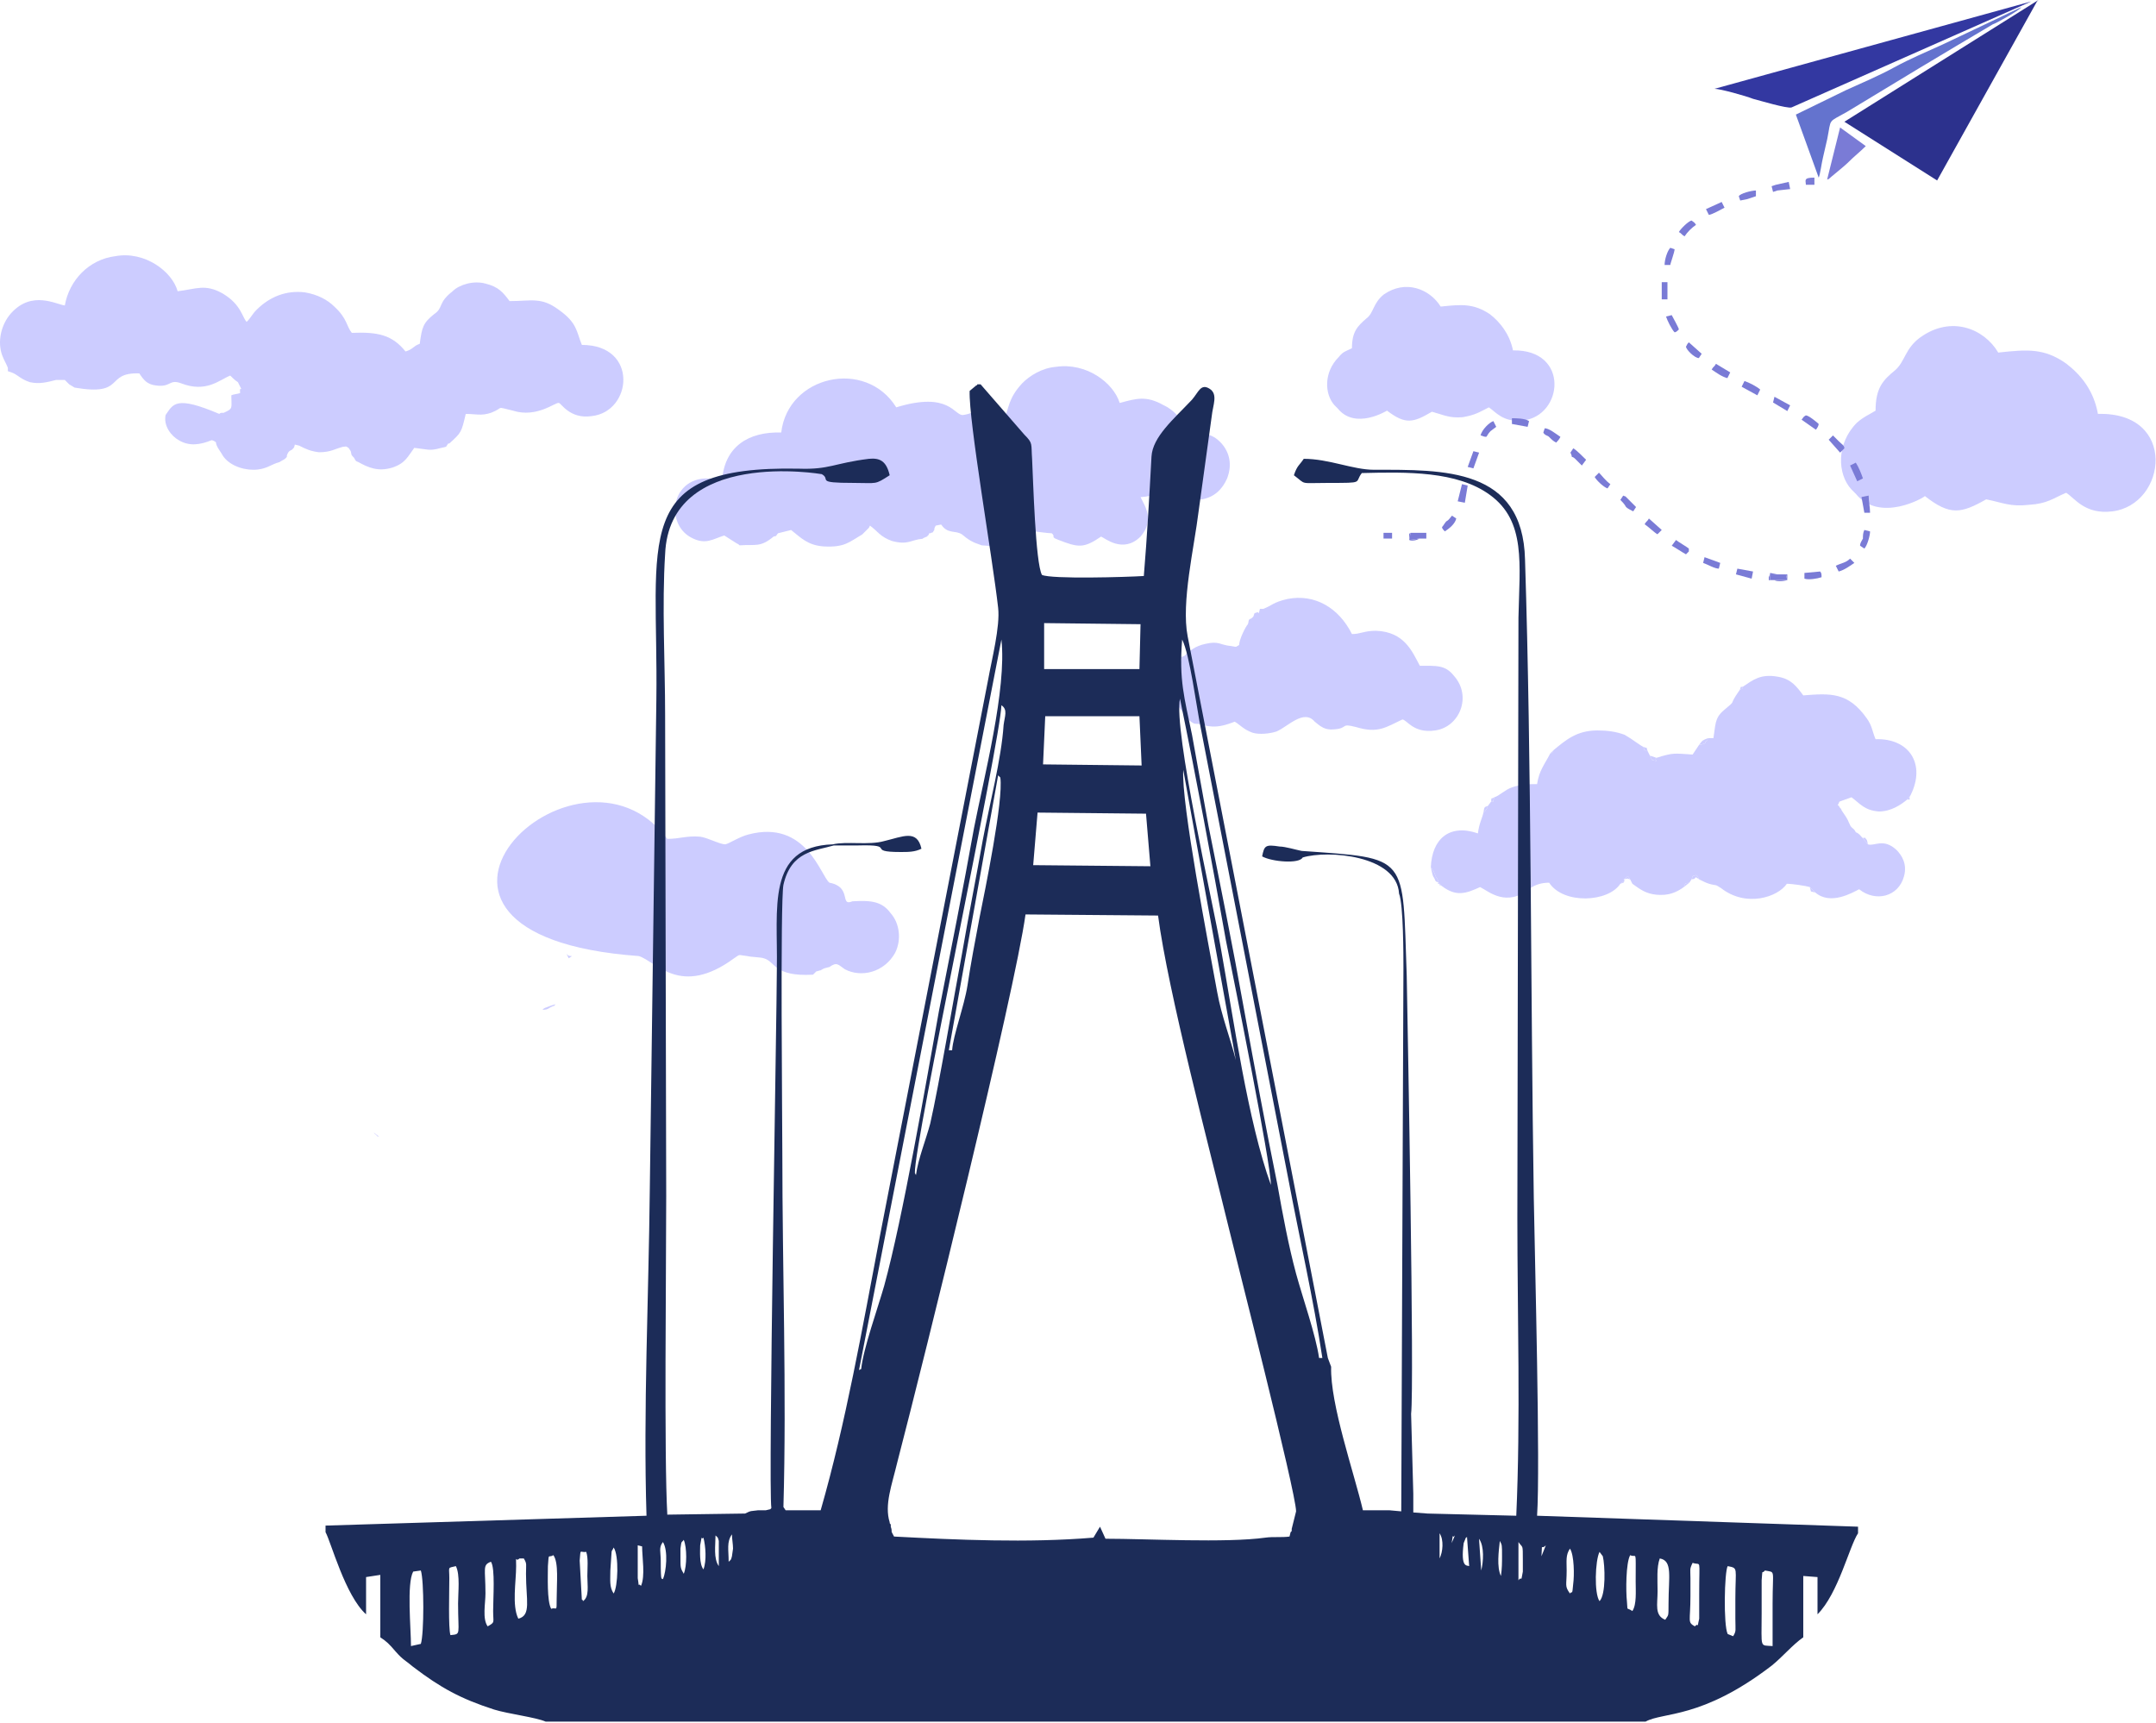 <svg width="608" height="486" viewBox="0 0 608 486" fill="none" xmlns="http://www.w3.org/2000/svg">
<path fill-rule="evenodd" clip-rule="evenodd" d="M3.144 104.992C4.998 105.61 5.615 106.845 8.396 107.772C11.176 108.39 13.338 107.772 15.81 107.154H18.281L19.517 108.39L21.061 109.316C35.58 111.787 29.402 104.992 39.287 105.301C40.523 107.154 41.45 108.39 43.921 108.699C48.246 109.316 47.628 106.845 51.026 108.081C58.131 110.861 61.838 107.154 64.927 105.919C65.854 106.845 66.163 107.154 67.09 107.772L68.016 109.625C67.398 110.243 67.707 108.699 67.707 110.861C66.781 111.17 65.854 111.17 65.236 111.478C65.236 115.185 65.854 115.185 63.074 116.421C62.765 116.421 62.456 116.421 62.456 116.421C62.147 116.421 61.838 116.729 61.838 116.729C49.481 111.478 48.864 113.949 46.701 117.038C46.083 120.127 48.246 122.907 50.408 124.142C53.497 125.996 56.586 125.378 59.676 124.142C59.984 124.142 60.602 124.451 60.911 124.76C60.911 125.687 61.838 126.922 62.456 127.849C64 130.938 68.016 132.482 71.414 132.482C75.121 132.482 76.357 130.938 78.828 130.32C79.755 129.702 79.446 130.011 80.373 129.393C81.3 128.467 80.682 129.085 80.991 128.158C81.3 127.54 81.3 127.54 81.609 127.231C82.535 126.614 81.917 127.231 82.535 126.614C83.153 125.996 82.844 126.305 83.153 125.378L84.389 125.687C86.242 126.614 87.478 127.231 89.949 127.54C93.347 127.54 94.274 126.614 96.745 125.996C97.672 125.996 97.363 125.687 98.29 126.305L98.908 127.231C99.217 128.467 98.908 128.158 99.835 129.085C100.452 130.32 100.452 130.011 101.07 130.32C103.85 131.864 106.631 133.1 110.647 131.864C114.353 130.629 114.971 128.776 116.825 126.305C122.076 126.922 120.841 127.231 125.783 125.996L126.401 125.069C126.71 125.069 126.71 125.069 126.71 125.069C130.108 121.98 130.108 121.98 131.344 116.729C134.124 116.729 135.669 117.347 138.449 116.421C142.465 114.876 139.376 114.567 144.627 115.803C151.423 117.965 156.675 113.332 157.602 113.641C158.219 113.641 160.691 118.274 166.869 117.347C178.299 116.112 180.152 97.27 164.089 97.27C162.544 93.564 162.853 91.092 157.602 87.386C152.659 83.679 149.879 84.915 143.7 84.915C141.847 82.444 140.611 80.899 136.904 79.973C133.506 79.046 129.49 80.282 127.637 82.135C123.312 85.533 125.165 86.768 122.385 88.621C119.296 91.092 118.987 92.328 118.369 96.961C116.516 97.579 116.516 98.505 114.353 99.123C110.647 94.49 106.631 93.564 99.217 93.872C97.672 92.019 97.981 89.857 94.274 86.459C92.421 84.606 89.64 83.062 85.933 82.444C80.682 81.826 76.048 83.679 72.341 87.386C71.105 88.621 70.796 89.548 69.561 90.784C68.325 89.548 68.016 85.841 62.765 82.753C57.822 79.973 55.351 81.517 50.099 82.135C48.555 76.575 40.832 70.706 32.491 72.251C25.077 73.177 19.517 79.046 18.281 86.15C15.81 85.841 9.014 81.826 3.144 88.312C0.364 91.401 -0.872 96.343 0.673 100.359C1.291 101.903 1.909 102.83 2.217 103.756V104.683L3.144 104.992Z" fill="#CCCCFF"/>
<path fill-rule="evenodd" clip-rule="evenodd" d="M208.572 153.795C213.206 153.486 214.442 154.413 218.149 151.324C219.076 151.015 218.458 151.633 219.384 150.397L223.091 149.471C225.872 151.633 227.725 153.795 232.359 154.104C238.228 154.413 239.464 152.868 243.171 150.706L244.098 149.779L245.024 148.853L245.333 148.235C247.496 149.779 248.114 151.324 251.512 152.559C256.145 153.795 256.763 152.25 260.161 151.942C260.47 151.633 260.779 151.633 261.397 151.324C262.324 150.397 261.706 151.015 262.015 150.397H262.324C263.559 149.779 262.633 150.706 263.25 149.779C263.868 148.853 263.25 149.779 263.559 148.853L263.868 148.235L265.413 147.926C267.266 150.706 269.429 149.471 271.282 150.706C273.136 152.25 274.062 152.868 276.843 153.795C280.55 154.104 284.257 154.413 287.346 152.559C288.581 151.633 290.126 150.088 291.053 149.779C291.053 149.779 295.686 150.397 296.613 150.397L296.922 150.706C297.54 151.942 296.613 150.706 297.231 151.633C297.54 151.942 297.849 151.942 298.467 152.25C304.027 154.413 305.572 154.722 310.514 151.324C311.441 151.633 316.693 156.266 321.635 151.324C325.651 146.691 322.871 142.675 321.635 140.204C325.651 139.895 327.196 138.969 329.976 137.115C332.447 138.66 333.683 141.44 338.935 140.822C342.641 140.204 344.804 137.733 346.04 134.953C347.584 130.938 346.657 127.54 344.495 125.069C341.715 121.98 338.935 121.98 334.61 122.598C333.992 118.583 330.903 115.494 328.122 114.258C323.18 111.478 320.4 112.405 315.766 113.641C313.912 107.772 306.19 102.212 297.849 103.448C293.833 103.757 290.435 105.919 288.272 108.081C284.257 112.405 284.565 115.185 283.33 117.656C274.989 114.258 275.916 116.421 271.591 117.038C269.12 117.347 267.884 110.243 252.747 114.876C244.098 100.977 222.165 105.919 220.311 121.98C211.044 121.671 204.248 125.996 203.63 135.571C189.729 131.556 186.639 147.308 194.98 151.633C198.996 153.795 201.158 151.942 204.248 151.015L207.646 153.177C208.264 153.486 208.264 153.486 208.572 153.795Z" fill="#CCCCFF"/>
<path fill-rule="evenodd" clip-rule="evenodd" d="M491.538 193.64C491.229 194.567 491.538 193.949 490.612 194.567C486.905 199.818 490.303 196.729 485.978 200.436C483.507 202.598 483.815 204.451 483.198 208.158H481.653C481.344 209.084 481.653 208.775 481.035 209.084C480.726 209.702 481.344 209.084 480.726 209.702C479.8 210.011 479.8 210.011 479.182 210.011L477.328 212.791C472.077 212.482 472.077 212.173 467.134 213.717C466.207 214.335 468.37 214.953 465.898 214.335L465.281 213.1L464.663 211.864C463.736 211.555 464.045 212.173 463.736 211.555L463.427 210.629C462.191 210.011 460.338 208.466 458.175 207.231C455.704 206.304 453.233 205.995 450.453 205.995C444.583 205.995 441.494 208.775 438.096 211.555C437.787 212.482 437.787 212.173 437.169 212.482C435.625 215.571 434.08 217.115 433.462 221.13C430.682 221.13 429.137 221.13 426.357 222.057C424.504 222.675 422.65 224.528 421.415 224.837L421.106 225.764C421.106 226.381 421.106 226.073 420.488 226.073L419.561 227.308C419.252 228.235 419.561 227.617 418.943 228.544C418.634 229.161 418.943 228.544 418.325 229.161C418.017 230.706 417.09 232.25 416.781 235.03C408.749 232.25 403.806 236.574 403.498 244.605C403.806 244.914 403.806 244.914 404.115 245.532C404.424 245.841 404.424 246.15 404.733 246.767C405.042 247.694 405.351 247.385 405.66 248.93L406.587 249.856C410.603 252.945 413.383 252.018 417.399 250.165C419.87 251.401 424.813 256.034 431.609 250.474C432.844 249.547 434.698 248.93 436.86 248.93C440.876 255.107 453.542 254.489 456.94 249.238L458.175 248.312L457.867 248.003L459.102 247.076L459.72 248.003L460.338 249.238C462.5 250.783 464.045 252.018 467.134 252.327C470.532 252.636 472.694 251.709 474.857 250.165C475.475 248.93 474.857 249.238 476.401 248.93L477.019 248.003C477.637 246.459 477.019 247.385 478.255 246.767C479.182 247.385 478.564 247.076 479.182 248.003C480.417 248.621 481.035 248.93 481.962 249.238C484.124 249.856 483.507 249.238 485.36 250.474C492.465 256.034 501.424 252.945 503.895 249.238C505.439 249.238 509.455 249.856 510.382 250.165L511.927 251.709C516.251 255.416 522.43 251.709 524.283 250.783C528.917 254.489 535.404 252.945 536.949 247.076C537.876 243.679 536.331 241.208 534.786 239.663C531.079 236.266 528.608 238.737 526.755 238.119L525.21 236.266C524.592 235.648 524.283 235.03 523.357 234.721C522.739 233.486 522.43 233.795 521.812 232.868C520.885 231.015 521.503 231.632 519.341 228.544C519.341 228.235 519.032 227.926 518.723 227.617C518.414 226.381 517.796 228.235 518.723 226.073L522.121 224.837C524.592 226.69 525.828 228.544 529.844 228.852C533.242 228.852 536.022 226.999 537.876 225.455L538.802 224.219C543.127 215.571 538.493 208.158 528.917 208.466C527.99 206.304 527.99 204.76 526.446 202.598C521.194 195.185 516.251 195.494 508.529 196.111C506.675 193.64 505.131 191.478 501.424 190.86C496.481 189.934 494.319 191.787 491.538 193.64Z" fill="#CCCCFF"/>
<path fill-rule="evenodd" clip-rule="evenodd" d="M354.998 172.945L354.689 172.637L353.762 172.945L353.453 173.872L353.144 174.181C352.527 174.799 352.836 174.181 352.218 174.799C351.909 175.725 352.218 175.108 351.909 176.034C351.291 176.652 349.438 180.358 349.438 181.903C348.202 182.521 349.129 182.521 347.275 182.212C343.877 181.903 343.877 180.667 339.861 181.594C337.081 182.212 335.536 183.447 333.992 184.992L333.065 185.301V186.227C332.447 187.463 331.829 188.389 331.212 189.625C329.049 197.347 333.992 201.053 334.61 201.98C335.536 203.833 333.992 201.671 335.227 202.907C335.227 203.215 335.536 203.215 335.845 203.524C336.772 204.142 336.772 204.142 338.008 204.142C342.024 205.378 344.186 205.069 348.202 203.524C349.746 204.451 350.673 205.687 353.144 206.613C354.998 207.231 358.087 206.922 359.941 206.304C363.03 205.069 367.663 199.818 370.753 203.524C372.297 204.76 373.533 205.995 376.313 205.687C380.329 205.378 377.858 203.833 382.491 205.069C388.67 206.922 390.832 205.069 395.466 202.907C396.701 202.907 398.555 206.922 404.733 205.995C411.529 205.069 415.236 196.42 409.985 190.551C407.513 187.463 405.042 187.772 400.408 187.772C398.246 183.756 396.084 178.196 388.052 177.887C384.654 177.887 383.727 178.814 381.256 178.814C377.549 171.401 370.753 167.386 363.03 168.93C359.014 169.857 358.705 170.783 356.234 171.71H355.307L354.998 172.945Z" fill="#CCCCFF"/>
<path fill-rule="evenodd" clip-rule="evenodd" d="M376.313 114.258L377.24 115.185C382.183 121.363 391.141 115.803 391.141 115.803C396.393 119.818 398.555 119.2 403.807 116.112C407.205 117.038 408.749 117.965 412.456 117.656C416.163 117.038 417.399 116.112 419.87 114.876C421.724 116.112 423.886 119.2 429.447 118.583C440.876 117.347 442.73 98.506 426.666 98.814C425.74 94.181 422.959 90.784 420.179 88.621C415.545 85.533 412.147 85.841 406.278 86.459C403.189 81.517 396.393 78.737 390.214 83.062C387.125 85.533 387.434 88.313 385.272 89.857C382.8 92.019 381.256 93.564 381.256 98.197C379.402 99.123 378.785 99.123 377.549 100.668C373.224 104.992 373.533 111.17 376.313 114.258Z" fill="#CCCCFF"/>
<path fill-rule="evenodd" clip-rule="evenodd" d="M180.152 269.624C185.095 271.169 191.891 281.362 207.028 270.242C208.881 269.007 207.955 269.316 210.735 269.624C211.97 269.933 214.442 269.933 215.368 270.242C218.767 271.169 218.149 275.493 229.27 274.875C229.579 274.566 229.579 274.566 230.196 273.949C230.505 273.949 231.123 273.64 231.432 273.64C232.359 273.022 232.668 273.022 233.903 272.713C236.066 271.169 236.375 272.095 238.228 273.331C242.862 275.802 249.349 274.258 252.438 268.698C254.292 264.991 253.674 260.358 251.203 257.578C248.731 254.18 245.642 253.872 240.391 254.18C236.684 255.725 240.391 250.165 233.903 248.93C231.432 247.076 227.416 231.015 211.044 235.339C208.572 235.957 205.792 237.81 204.556 238.119C203.012 238.119 199.614 236.266 197.451 235.957C193.436 235.648 191.891 236.574 188.184 236.574C162.544 202.289 98.908 263.756 180.152 269.624Z" fill="#CCCCFF"/>
<path fill-rule="evenodd" clip-rule="evenodd" d="M405.66 248.93C405.351 247.385 405.042 247.694 404.733 246.767C404.424 246.15 404.424 245.841 404.115 245.532C403.806 244.914 403.806 244.914 403.498 244.605C403.806 245.841 403.806 246.15 404.115 247.076C404.115 247.076 404.733 248.003 404.733 248.312C405.66 249.238 404.733 248.312 405.66 248.93Z" fill="#CCCCFF"/>
<path fill-rule="evenodd" clip-rule="evenodd" d="M152.968 284.759C153.895 284.759 154.203 284.759 155.13 284.142L155.748 283.833C156.675 283.524 156.057 283.833 156.675 283.215C155.748 283.524 155.439 283.524 154.821 283.833C154.512 283.833 154.203 284.142 153.895 284.142C153.277 284.451 153.277 284.451 152.968 284.759Z" fill="#CCCCFF"/>
<path fill-rule="evenodd" clip-rule="evenodd" d="M477.019 248.003C477.946 247.694 477.328 248.312 478.255 247.385L479.182 248.003C478.564 247.076 479.182 247.385 478.255 246.767C477.019 247.385 477.637 246.458 477.019 248.003Z" fill="#CCCCFF"/>
<path fill-rule="evenodd" clip-rule="evenodd" d="M479.182 210.011C479.8 210.011 479.8 210.011 480.726 209.702C481.344 209.084 480.726 209.702 481.035 209.084C481.653 208.775 481.344 209.084 481.653 208.157C480.109 208.775 480.109 208.775 479.182 210.011Z" fill="#CCCCFF"/>
<path fill-rule="evenodd" clip-rule="evenodd" d="M467.134 213.717L465.281 213.1L465.898 214.335C468.37 214.953 466.207 214.335 467.134 213.717Z" fill="#CCCCFF"/>
<path fill-rule="evenodd" clip-rule="evenodd" d="M418.326 229.161C418.943 228.544 418.634 229.161 418.943 228.544C419.561 227.617 419.252 228.235 419.561 227.308C418.326 227.617 418.634 227.926 418.326 229.161Z" fill="#CCCCFF"/>
<path fill-rule="evenodd" clip-rule="evenodd" d="M526.754 238.119C526.446 236.883 526.754 237.81 526.446 236.883C525.519 235.648 526.137 236.574 525.21 236.265L526.754 238.119Z" fill="#CCCCFF"/>
<path fill-rule="evenodd" clip-rule="evenodd" d="M511.927 251.709L510.382 250.165L510.691 251.401L511.927 251.709Z" fill="#CCCCFF"/>
<path fill-rule="evenodd" clip-rule="evenodd" d="M464.663 211.864C464.045 210.32 464.972 211.246 463.427 210.629L463.736 211.555C464.045 212.173 463.736 211.555 464.663 211.864Z" fill="#CCCCFF"/>
<path fill-rule="evenodd" clip-rule="evenodd" d="M420.488 226.073C421.106 226.073 421.106 226.381 421.106 225.764L421.415 224.837C419.87 225.764 420.797 224.528 420.488 226.073Z" fill="#CCCCFF"/>
<path fill-rule="evenodd" clip-rule="evenodd" d="M474.857 250.165L476.402 248.93C474.857 249.238 475.475 248.93 474.857 250.165Z" fill="#CCCCFF"/>
<path fill-rule="evenodd" clip-rule="evenodd" d="M161.309 269.624C160.382 269.624 160.382 269.624 159.764 269.007L160.382 270.242L161.309 269.624Z" fill="#CCCCFF"/>
<path fill-rule="evenodd" clip-rule="evenodd" d="M490.612 194.567C491.538 193.949 491.229 194.567 491.538 193.64C490.303 193.949 491.229 193.331 490.612 194.567Z" fill="#CCCCFF"/>
<path fill-rule="evenodd" clip-rule="evenodd" d="M457.867 248.003C459.411 247.694 458.484 247.694 459.72 248.003L459.102 247.076L457.867 248.003Z" fill="#CCCCFF"/>
<path fill-rule="evenodd" clip-rule="evenodd" d="M537.875 225.455C538.802 225.455 538.493 225.764 538.493 224.837L538.802 224.219L537.875 225.455Z" fill="#CCCCFF"/>
<path fill-rule="evenodd" clip-rule="evenodd" d="M106.94 320.589L105.395 319.354C106.013 319.972 105.395 319.663 106.013 319.972C106.631 320.589 106.013 320.281 106.94 320.589Z" fill="#CCCCFF"/>
<path fill-rule="evenodd" clip-rule="evenodd" d="M406.587 249.856L405.66 248.93C405.351 249.547 405.351 249.238 405.969 249.238C405.969 250.165 405.66 249.238 406.587 249.856Z" fill="#CCCCFF"/>
<path fill-rule="evenodd" clip-rule="evenodd" d="M456.94 249.238C458.485 248.621 457.558 249.238 458.176 248.312L456.94 249.238Z" fill="#CCCCFF"/>
<path fill-rule="evenodd" clip-rule="evenodd" d="M325.651 113.641L324.724 112.714C325.342 113.332 325.033 113.332 325.651 113.641Z" fill="#CCCCFF"/>
<path fill-rule="evenodd" clip-rule="evenodd" d="M437.169 212.482C437.787 212.173 437.787 212.482 438.096 211.555L437.169 212.482Z" fill="#CCCCFF"/>
<path fill-rule="evenodd" clip-rule="evenodd" d="M460.338 249.238L459.72 248.003L460.338 249.238Z" fill="#CCCCFF"/>
<path fill-rule="evenodd" clip-rule="evenodd" d="M522.121 138.042L523.357 139.278C530.153 147.617 542.818 140.204 542.818 139.895C549.923 145.455 553.012 144.837 560.117 140.822C564.751 141.749 566.914 142.984 572.165 142.366C577.417 142.057 578.961 140.513 582.668 138.969C585.14 140.513 587.92 145.146 595.643 144.22C611.088 142.366 614.178 116.112 591.627 116.729C590.391 109.934 586.684 105.61 582.668 102.521C576.49 98.197 571.856 98.506 563.515 99.432C559.5 92.637 550.232 88.93 541.583 95.108C537.258 98.197 537.258 101.903 534.477 104.374C531.079 107.154 528.917 109.316 528.917 115.803C526.446 117.347 525.828 117.347 523.665 119.2C517.796 125.069 518.105 133.718 522.121 138.042Z" fill="#CCCCFF"/>
<path fill-rule="evenodd" clip-rule="evenodd" d="M497.717 442.905C500.806 443.523 499.879 442.288 499.879 452.172C499.879 456.187 499.879 460.203 499.879 464.218C496.172 463.909 496.79 465.145 496.79 454.952C496.79 452.79 496.79 450.936 496.79 448.774C496.79 448.156 496.79 446.303 496.79 445.685C497.099 441.979 496.79 444.141 497.717 442.905ZM235.139 238.428C237.302 238.428 239.773 238.428 241.935 238.428C253.365 238.119 243.789 240.281 253.983 240.281C256.145 240.281 257.999 240.281 259.852 239.354C258.617 233.794 254.601 235.957 249.349 237.192C245.024 238.428 238.846 237.192 234.83 238.119C215.986 238.737 219.385 256.343 219.076 273.022C219.076 285.377 216.604 419.122 217.531 425.299C216.604 425.608 218.767 425.299 215.986 425.917C215.369 425.917 214.751 425.917 213.824 425.917C211.662 426.226 211.971 425.917 210.117 426.844L188.184 427.153C187.257 410.782 187.875 357.655 187.875 337.269L187.566 201.671C187.566 187.154 186.64 170.783 187.566 156.266C188.802 126.305 231.741 133.718 231.741 133.718C234.521 135.262 229.579 136.189 240.7 136.189C247.496 136.189 246.569 136.806 250.894 134.027C249.967 130.011 248.114 129.085 245.024 129.393C235.139 130.629 233.904 132.482 225.254 132.173C177.372 131.247 185.713 151.942 185.095 197.347L183.242 335.724C182.933 365.686 181.388 397.809 182.315 427.461L91.803 430.241V432.095C93.347 434.875 97.363 450.01 103.233 455.261V444.759L107.248 444.141V461.747C109.102 462.983 109.72 463.6 111.573 465.762C113.736 468.233 114.354 468.233 116.516 470.087C124.239 475.955 129.799 479.044 139.376 482.133C143.391 483.369 151.114 484.295 153.895 485.531H464.045C468.988 482.751 479.8 484.913 499.57 469.778C502.659 467.307 505.44 463.909 508.529 461.747V444.45L512.545 444.759V455.261C518.414 449.392 521.503 436.11 523.974 432.404V430.55L433.462 427.461C434.389 413.562 432.845 356.11 432.536 337.887C431.609 278.891 431.918 215.879 430.064 157.81C429.447 131.864 407.205 132.482 387.434 132.482C381.565 132.482 374.769 129.393 367.664 129.393C366.428 131.247 365.81 131.247 364.883 134.027C368.59 136.806 366.119 136.189 374.769 136.189C384.963 136.189 381.874 136.189 384.036 133.409C396.702 133.1 410.912 132.791 420.179 139.586C430.373 147 428.52 159.046 428.211 174.181L427.902 343.446C427.902 370.628 428.829 400.28 427.593 427.461L402.571 426.844L398.555 426.535C398.555 425.917 398.555 424.373 398.555 421.284L397.937 398.736C398.864 390.396 397.01 292.173 396.702 275.184C395.466 240.899 397.628 242.134 367.046 239.972C365.501 239.663 362.412 238.737 360.867 238.737C356.852 238.119 356.543 238.428 355.925 241.516C358.705 243.061 366.428 243.679 367.355 241.825C374.46 239.663 393.921 241.208 394.539 252.018C395.775 255.107 395.775 269.624 395.775 273.022L395.157 426.226L391.759 425.917H384.345C381.874 415.415 375.078 395.956 375.386 385.454L374.46 382.983L334.919 179.432C333.065 169.857 336.772 154.413 338.008 144.22L341.715 117.347C342.024 114.258 343.568 111.17 341.097 109.625C338.626 108.081 338.008 110.552 336.154 112.714C330.903 118.274 325.033 123.216 324.724 128.776C324.107 140.204 323.489 151.324 322.562 162.443C317.619 162.752 296.613 163.37 293.833 162.135C291.979 158.737 291.362 135.262 291.053 129.393C290.744 125.069 291.362 125.069 288.89 122.598L276.534 108.39H275.607C275.607 108.699 275.298 108.699 275.298 108.699L273.445 110.243C273.136 118.583 279.932 157.501 281.476 171.401C282.094 176.652 279.623 186.227 278.696 191.478L248.114 348.697C243.171 374.643 238.537 401.207 231.432 425.917H221.547L220.929 424.99C221.856 392.249 220.62 357.964 220.62 325.223C220.62 317.192 220.002 254.489 220.929 249.547C223.092 239.972 229.888 239.972 235.139 238.428ZM281.476 218.659L282.094 219.277C283.021 225.764 277.769 251.092 276.225 258.814C274.989 265.3 273.754 271.787 272.827 277.964C271.9 283.833 268.811 291.864 268.502 296.188H267.575L281.476 218.659ZM282.403 198.891C284.257 200.127 283.33 201.98 283.021 204.451C282.403 214.026 279.005 226.999 277.152 236.883C275.298 247.385 273.136 258.196 271.282 269.007C269.12 280.435 264.795 306.072 262.324 316.883C261.088 321.516 258.926 326.767 258.308 331.4L257.999 330.782C257.69 322.752 282.094 209.084 282.403 198.891ZM242.862 386.072L242.244 386.381L282.403 180.358C283.948 194.258 277.46 219.277 274.68 233.486C271.591 250.783 268.193 267.771 264.795 285.068C261.088 305.763 254.601 343.446 249.349 362.597C247.496 369.083 243.48 380.203 242.862 386.072ZM372.915 382.983H371.988C371.062 376.496 367.355 365.995 365.501 359.199C363.339 351.168 361.794 342.829 360.25 334.18C356.852 317.501 353.762 300.821 350.673 283.833C347.584 266.536 344.186 249.856 340.788 232.868C339.243 224.219 337.699 215.879 336.154 207.231C333.992 196.729 332.447 191.787 333.374 180.358C335.536 184.683 337.39 199.2 338.626 205.378L363.339 332.636C366.428 349.006 370.444 366.612 372.915 382.983ZM205.483 440.434C206.101 439.817 206.101 440.125 206.41 438.89C206.41 438.581 206.719 437.037 206.719 436.728C206.719 435.492 206.41 433.948 206.41 432.712C204.866 434.875 205.483 437.037 205.483 440.434ZM115.898 464.218C115.898 459.276 114.662 446.612 116.516 443.214L118.678 442.905C119.605 445.685 119.605 460.82 118.678 463.6L115.898 464.218ZM128.564 441.67C129.799 444.141 129.181 449.083 129.181 452.172C129.181 461.129 130.108 460.82 127.019 461.129C126.401 458.967 126.71 449.083 126.71 445.068C126.71 441.67 126.092 442.288 128.564 441.67ZM488.758 461.438L487.214 460.82C485.978 458.349 486.287 443.214 487.214 441.67C490.303 442.288 489.376 441.979 489.376 450.936C489.376 452.79 489.376 454.643 489.376 456.496C489.376 459.894 489.685 459.894 488.758 461.438ZM477.328 440.743C479.8 441.67 479.182 438.89 479.182 449.392V456.496C478.255 460.512 479.491 457.114 477.946 458.658C475.784 457.423 476.711 457.423 476.711 450.01C476.711 448.465 476.711 446.921 476.711 445.068C476.711 442.597 476.402 442.597 477.328 440.743ZM138.449 440.434C139.685 442.288 139.067 450.627 139.067 454.334C139.067 457.732 139.685 457.423 137.522 458.658C135.978 456.496 136.904 452.172 136.904 449.392C136.904 442.288 135.978 441.361 138.449 440.434ZM468.061 439.508C471.768 440.125 470.532 444.759 470.532 452.172C470.532 456.187 470.532 455.261 469.605 456.805C466.516 455.569 467.443 452.481 467.443 448.774C467.443 445.685 467.134 441.979 468.061 439.508ZM146.481 439.508H147.716C148.643 441.052 148.334 441.052 148.334 443.832C148.334 451.245 149.879 455.569 146.172 456.496C144.318 452.79 145.554 445.994 145.554 441.67C145.554 437.963 145.245 440.743 146.481 439.508ZM459.72 438.581C461.574 439.508 461.265 436.419 461.265 445.994C461.265 448.774 461.574 452.481 460.338 454.334C458.485 453.098 459.102 454.643 458.793 451.554C458.485 448.774 458.485 440.743 459.72 438.581ZM156.057 438.581C157.602 440.743 156.984 446.303 156.984 450.936C156.984 454.952 156.984 453.098 155.439 453.716C154.204 451.554 154.512 444.45 154.512 441.67C154.821 437.654 154.512 439.508 156.057 438.581ZM451.071 437.654L451.997 438.89C452.615 441.361 452.924 449.701 451.071 451.554C449.526 449.392 449.835 440.125 451.071 437.654ZM165.324 437.654C165.942 439.508 165.633 442.288 165.633 444.45C165.633 447.23 166.251 450.318 164.398 451.554C164.398 451.245 164.089 450.936 164.089 451.245L163.471 440.125C163.78 436.419 163.471 437.963 165.324 437.654ZM442.73 436.728C443.966 438.581 443.966 444.45 443.657 446.612C443.348 450.318 443.348 448.465 442.73 449.392C441.185 447.23 441.803 447.23 441.803 442.905C441.803 440.125 441.494 438.581 442.73 436.728ZM173.047 436.419C174.592 438.581 174.283 447.539 173.047 449.392C171.812 447.539 172.121 445.685 172.121 442.905L172.429 438.272C172.429 437.037 172.738 437.346 173.047 436.419ZM435.934 435.801L434.698 438.89C435.007 434.566 434.389 437.346 435.934 435.801ZM179.843 435.801L181.079 436.11C181.079 439.199 182.006 444.45 180.77 447.23C179.535 445.994 180.461 448.774 179.843 445.068V435.801ZM428.211 434.875C429.447 436.728 429.447 435.183 429.447 440.125C429.447 440.434 429.447 442.905 429.447 443.214C428.829 446.921 429.138 444.141 428.211 445.685V434.875ZM186.948 434.875C188.493 437.346 187.875 443.214 186.948 445.376C186.64 444.759 186.331 446.921 186.331 440.125C186.331 437.654 185.713 436.419 186.948 434.875ZM422.959 434.566C423.577 435.801 423.577 435.492 423.577 438.89C423.577 440.743 423.577 442.288 423.268 444.45C422.033 441.979 422.65 437.346 422.959 434.566ZM192.818 434.257C193.745 436.419 193.745 441.67 192.818 443.832C191.891 442.288 191.891 441.979 191.891 439.508C191.891 439.199 191.891 436.728 191.891 436.728C192.2 434.257 192.2 435.183 192.818 434.257ZM417.09 433.948C418.635 436.11 418.326 440.434 417.708 442.905L417.09 433.948ZM198.378 433.639C198.996 436.11 199.305 440.125 198.378 442.597C197.143 441.052 197.452 437.346 197.452 435.801C198.069 432.095 197.76 434.566 198.378 433.639ZM413.692 433.33L414.31 441.67C413.692 441.361 411.838 442.288 412.765 435.183L413.383 433.639C413.383 433.639 413.692 433.639 413.692 433.33ZM201.776 433.021C202.394 433.639 202.394 433.33 202.703 434.566V441.67C201.159 439.508 201.776 435.801 201.776 433.021ZM410.294 433.021L409.367 435.183C409.985 431.477 409.367 434.257 410.294 433.021ZM405.969 432.404C407.205 434.257 406.896 437.654 405.969 439.508V432.404ZM252.129 433.33C250.894 431.168 251.821 432.404 251.203 430.55C251.203 430.241 251.203 429.932 251.203 429.932C250.894 429.624 250.894 429.624 250.894 429.315C249.349 424.373 251.512 418.813 253.056 412.326C260.779 382.674 286.11 280.126 289.199 257.887L326.578 258.196C329.358 279.509 341.097 323.987 346.657 346.844C348.202 353.331 365.501 420.975 365.501 426.226L364.266 431.168C364.266 431.168 364.266 431.477 364.266 431.786L363.957 432.095L363.648 433.33C361.485 433.639 359.014 433.33 356.852 433.639C345.731 435.183 323.489 433.948 311.75 433.948L310.205 430.55L308.352 433.639C289.817 435.183 269.738 434.257 252.129 433.33ZM292.597 229.161L323.18 229.47L324.416 244.296L291.362 243.987L292.597 229.161ZM348.511 298.968C346.966 292.79 344.495 286.613 343.259 279.817C340.788 266.227 333.065 226.381 333.683 217.115L348.511 298.968ZM294.76 201.98H321.326L321.944 215.879L294.142 215.571L294.76 201.98ZM358.396 334.18C351.909 316.265 347.893 287.539 344.186 266.844C342.024 254.489 330.903 205.995 332.756 197.038C337.39 219.586 341.715 242.752 345.731 265.3C347.893 276.111 358.396 328.002 358.396 334.18ZM294.451 175.725L321.635 176.034L321.326 188.698H303.718H301.556H294.451V175.725Z" fill="#1C2C58"/>
<g clip-path="url(#clip0_108_103)">
<path fill-rule="evenodd" clip-rule="evenodd" d="M546.276 50.897L574.442 0.404L574.845 0L520.122 34.335L546.276 50.897Z" fill="#2C318D"/>
<path fill-rule="evenodd" clip-rule="evenodd" d="M547.886 12.522C543.46 14.542 538.631 16.562 534.205 18.985C529.779 21.409 524.951 23.429 520.524 25.448L506.441 32.315L512.879 50.089C513.282 49.281 513.684 46.049 514.086 44.434C514.489 42.818 514.891 40.798 515.294 39.182C516.501 33.123 515.294 34.739 520.927 31.507C534.205 23.429 548.288 14.946 561.969 6.867C563.176 6.463 569.614 2.828 570.016 2.02L547.886 12.522Z" fill="#6473CE"/>
<path fill-rule="evenodd" clip-rule="evenodd" d="M515.293 50.493C515.293 50.897 515.293 50.493 515.696 50.493C516.098 50.089 520.122 46.857 520.927 46.049C522.939 44.03 524.548 42.818 526.158 41.202L518.915 35.951L515.293 50.493Z" fill="#7A7BD6"/>
<path fill-rule="evenodd" clip-rule="evenodd" d="M492.761 56.148L495.175 55.34V53.724C493.968 53.724 490.749 54.532 490.346 55.34L490.749 56.552L492.761 56.148Z" fill="#7A7BD6"/>
<path fill-rule="evenodd" clip-rule="evenodd" d="M500.808 52.108L499.601 52.512L500.003 54.128L501.21 53.724L504.832 53.32L504.429 51.3L500.808 52.108Z" fill="#7A7BD6"/>
<path fill-rule="evenodd" clip-rule="evenodd" d="M471.032 74.729C471.032 74.325 472.239 71.094 472.239 70.286L471.032 69.882C470.228 70.69 469.423 73.113 469.423 74.729H471.032Z" fill="#7A7BD6"/>
<path fill-rule="evenodd" clip-rule="evenodd" d="M523.743 135.724L525.353 134.916C524.95 133.704 524.146 131.685 523.341 130.473L521.731 131.281L523.743 135.724Z" fill="#7A7BD6"/>
<path fill-rule="evenodd" clip-rule="evenodd" d="M491.151 109.064C491.956 109.468 494.772 111.084 495.577 111.488L496.382 109.872C495.577 109.064 493.163 107.852 491.956 107.448L491.151 109.064Z" fill="#7A7BD6"/>
<path fill-rule="evenodd" clip-rule="evenodd" d="M407.457 149.862C408.664 149.054 410.274 147.842 410.676 146.227L409.469 145.419C409.067 145.823 408.664 146.631 407.859 147.034C407.457 147.438 407.055 148.246 406.652 148.65C406.652 149.054 407.055 149.458 407.457 149.862Z" fill="#7A7BD6"/>
<path fill-rule="evenodd" clip-rule="evenodd" d="M431.197 118.759C429.99 117.951 427.576 117.951 426.369 117.951V119.566L430.795 120.374L431.197 118.759Z" fill="#7A7BD6"/>
<path fill-rule="evenodd" clip-rule="evenodd" d="M472.239 93.714C472.642 93.714 473.044 93.31 473.447 92.906C473.447 92.502 471.837 89.675 471.435 88.867L469.825 89.271C470.228 90.483 471.435 92.906 472.239 93.714Z" fill="#7A7BD6"/>
<path fill-rule="evenodd" clip-rule="evenodd" d="M515.696 124.01L518.915 127.645L520.122 126.433C520.122 125.626 519.317 125.222 518.512 124.414C518.11 124.01 517.305 123.202 516.903 122.798L515.696 124.01Z" fill="#7A7BD6"/>
<path fill-rule="evenodd" clip-rule="evenodd" d="M419.126 123.202C419.528 122.798 419.528 122.394 420.333 121.586L421.943 120.374L421.138 118.759C419.931 119.163 417.919 121.182 417.516 122.798C417.919 122.798 418.321 123.202 419.126 123.202Z" fill="#7A7BD6"/>
<path fill-rule="evenodd" clip-rule="evenodd" d="M525.755 154.709C526.56 153.901 527.365 151.074 527.365 149.862L525.755 149.458C525.353 150.266 525.353 151.074 525.353 151.882C524.95 152.69 524.548 153.094 524.548 153.901L525.755 154.709Z" fill="#7A7BD6"/>
<path fill-rule="evenodd" clip-rule="evenodd" d="M525.755 144.611H527.365C527.365 142.995 526.962 141.379 526.962 139.764L524.95 140.167L525.755 144.611Z" fill="#7A7BD6"/>
<path fill-rule="evenodd" clip-rule="evenodd" d="M508.855 163.192C510.063 163.596 512.477 163.192 513.684 162.788C513.684 161.98 513.684 161.576 513.282 161.172L508.855 161.576V163.192Z" fill="#7A7BD6"/>
<path fill-rule="evenodd" clip-rule="evenodd" d="M449.706 134.512C450.109 135.32 452.121 137.34 453.328 137.744L454.133 136.532C452.925 135.724 451.718 134.108 450.914 133.301L449.706 134.512Z" fill="#7A7BD6"/>
<path fill-rule="evenodd" clip-rule="evenodd" d="M471.435 153.901C472.239 154.305 474.654 155.921 475.458 156.325L476.263 155.517C476.263 155.113 476.263 155.113 476.263 154.709C475.861 154.305 473.044 152.69 472.642 152.286L471.435 153.901Z" fill="#7A7BD6"/>
<path fill-rule="evenodd" clip-rule="evenodd" d="M512.075 121.182C512.477 120.778 512.879 119.97 512.879 119.566C512.477 119.163 510.063 117.143 509.258 117.143C508.453 117.547 508.453 117.951 508.051 118.355C509.258 119.163 510.867 120.374 512.075 121.182Z" fill="#7A7BD6"/>
<path fill-rule="evenodd" clip-rule="evenodd" d="M475.056 66.65C475.861 65.438 477.068 64.227 478.275 63.419C477.873 62.611 477.47 62.611 477.068 62.207C476.263 62.207 473.849 64.63 473.447 65.438C474.251 65.842 474.251 66.246 475.056 66.65Z" fill="#7A7BD6"/>
<path fill-rule="evenodd" clip-rule="evenodd" d="M464.997 146.227C464.594 147.034 464.192 147.034 463.79 147.842C464.997 148.65 466.606 150.266 467.411 150.67L468.618 149.458L464.997 146.227Z" fill="#7A7BD6"/>
<path fill-rule="evenodd" clip-rule="evenodd" d="M458.559 142.995C458.961 143.399 459.766 143.803 460.571 144.207L461.375 142.995C460.973 142.591 460.168 141.783 459.766 141.379L458.559 140.167C458.156 139.764 458.559 140.167 457.754 139.764L456.949 140.975C457.352 141.379 458.156 142.187 458.559 142.995Z" fill="#7A7BD6"/>
<path fill-rule="evenodd" clip-rule="evenodd" d="M483.908 102.601C483.506 103.409 483.104 103.409 482.701 104.217C483.908 105.025 485.518 106.236 487.127 106.64L487.932 105.025L483.908 102.601Z" fill="#7A7BD6"/>
<path fill-rule="evenodd" clip-rule="evenodd" d="M481.896 60.591C482.701 60.591 485.518 58.975 486.323 58.572L485.518 56.956L481.092 58.975L481.896 60.591Z" fill="#7A7BD6"/>
<path fill-rule="evenodd" clip-rule="evenodd" d="M518.513 161.172C520.122 160.769 521.732 159.557 522.939 158.749C522.536 158.345 522.134 157.941 521.732 157.537C520.524 158.749 519.317 158.749 517.708 159.557L518.513 161.172Z" fill="#7A7BD6"/>
<path fill-rule="evenodd" clip-rule="evenodd" d="M436.83 123.202C437.635 124.01 438.038 124.414 438.842 124.818C439.245 124.414 439.647 124.01 440.049 123.202C438.842 122.394 436.83 120.778 435.623 120.778L435.221 121.99C435.623 122.798 436.428 122.798 436.83 123.202Z" fill="#7A7BD6"/>
<path fill-rule="evenodd" clip-rule="evenodd" d="M480.287 158.749C481.494 159.153 483.506 160.365 484.713 160.365L485.115 158.749L480.689 157.133L480.287 158.749Z" fill="#7A7BD6"/>
<path fill-rule="evenodd" clip-rule="evenodd" d="M443.268 128.857C443.671 128.857 444.073 129.261 444.476 129.665C444.878 130.069 445.28 130.473 446.085 131.281L447.292 129.665C446.487 128.857 444.476 126.837 443.671 126.433L442.866 127.645C442.866 127.645 443.268 128.453 443.268 128.857Z" fill="#7A7BD6"/>
<path fill-rule="evenodd" clip-rule="evenodd" d="M475.458 97.754C475.458 98.562 477.873 100.985 479.08 100.985L479.884 99.773L476.263 96.542C475.861 96.946 475.861 96.946 475.458 97.754Z" fill="#7A7BD6"/>
<path fill-rule="evenodd" clip-rule="evenodd" d="M413.895 136.936L412.286 136.532L411.078 141.379L413.09 141.783L413.895 136.936Z" fill="#7A7BD6"/>
<path fill-rule="evenodd" clip-rule="evenodd" d="M468.618 84.424H470.228V79.576H468.618V84.424Z" fill="#7A7BD6"/>
<path fill-rule="evenodd" clip-rule="evenodd" d="M397.8 150.266L397.398 152.286L400.214 151.882H402.226V150.266H397.8Z" fill="#7A7BD6"/>
<path fill-rule="evenodd" clip-rule="evenodd" d="M417.114 127.645L415.505 127.241L413.895 131.685L415.505 132.089L417.114 127.645Z" fill="#7A7BD6"/>
<path fill-rule="evenodd" clip-rule="evenodd" d="M493.968 163.192L494.37 161.172L489.944 160.365L489.542 161.98L493.968 163.192Z" fill="#7A7BD6"/>
<path fill-rule="evenodd" clip-rule="evenodd" d="M500.003 113.507L504.027 115.931L504.832 114.315L500.406 111.892L500.003 113.507Z" fill="#7A7BD6"/>
<path fill-rule="evenodd" clip-rule="evenodd" d="M499.198 163.596H500.406H504.027L503.625 161.98H501.21H499.198C499.198 162.788 499.198 162.788 499.198 163.596Z" fill="#7A7BD6"/>
<path fill-rule="evenodd" clip-rule="evenodd" d="M511.672 50.089C508.453 50.089 509.258 50.897 509.258 52.108H511.672V50.089Z" fill="#7A7BD6"/>
<path fill-rule="evenodd" clip-rule="evenodd" d="M390.156 151.882H392.57V150.266H390.156V151.882Z" fill="#7A7BD6"/>
<path fill-rule="evenodd" clip-rule="evenodd" d="M500.406 163.596C500.808 164 502.82 164 504.027 163.596C504.027 163.192 504.027 162.788 504.027 161.98H501.21H503.625L504.027 163.596H500.406Z" fill="#7A7BD6"/>
<path fill-rule="evenodd" clip-rule="evenodd" d="M400.214 151.882L397.398 152.286L397.8 150.266C397.398 150.67 397.398 150.266 397.398 150.67V152.286C398.203 152.69 399.812 152.286 400.214 151.882Z" fill="#7A7BD6"/>
<path fill-rule="evenodd" clip-rule="evenodd" d="M499.199 163.596C499.199 162.788 499.199 162.788 499.199 161.98H501.21L499.199 161.576C499.199 161.98 498.796 162.788 498.796 162.788C498.796 164 498.796 163.596 499.199 163.596Z" fill="#7A7BD6"/>
<path fill-rule="evenodd" clip-rule="evenodd" d="M572.833 0.404L483.506 25.044C485.115 25.044 492.358 27.064 494.37 27.872C495.979 28.276 504.027 30.7 505.234 30.296L572.833 0.404Z" fill="#3338A1"/>
</g>
<defs>
<clipPath id="clip0_108_103">
<rect width="185" height="164" fill="white" transform="translate(390)"/>
</clipPath>
</defs>
</svg>
